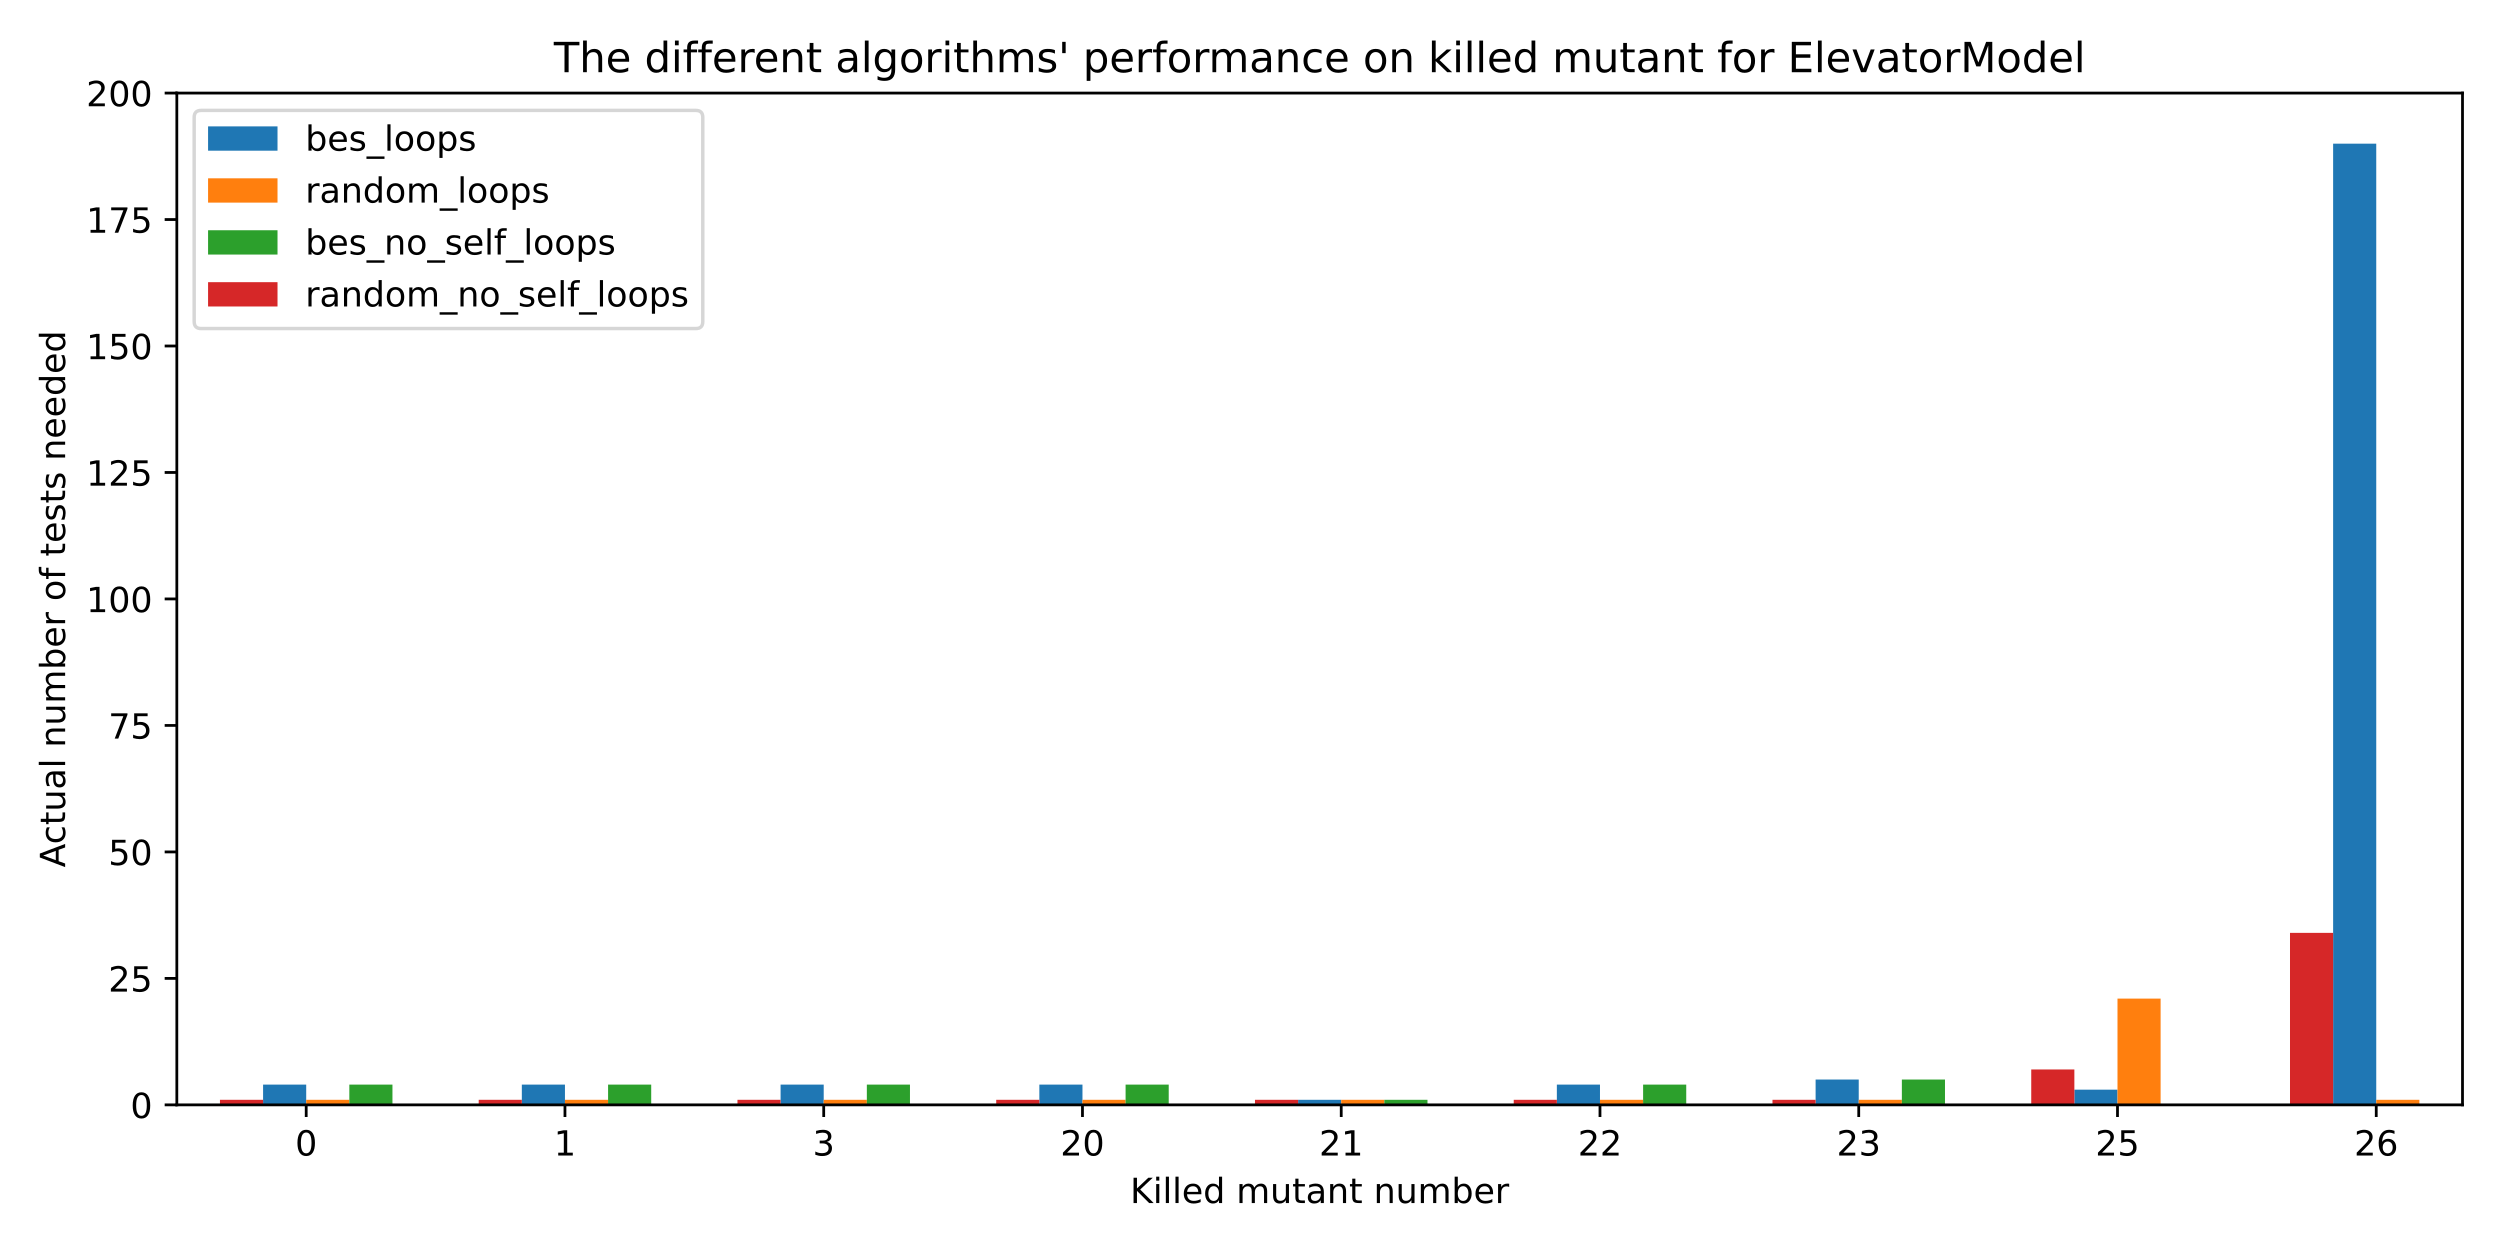 <?xml version="1.0" encoding="utf-8" standalone="no"?>
<!DOCTYPE svg PUBLIC "-//W3C//DTD SVG 1.1//EN"
  "http://www.w3.org/Graphics/SVG/1.1/DTD/svg11.dtd">
<!-- Created with matplotlib (https://matplotlib.org/) -->
<svg height="360pt" version="1.1" viewBox="0 0 720 360" width="720pt" xmlns="http://www.w3.org/2000/svg" xmlns:xlink="http://www.w3.org/1999/xlink">
 <defs>
  <style type="text/css">
*{stroke-linecap:butt;stroke-linejoin:round;}
  </style>
 </defs>
 <g id="figure_1">
  <g id="patch_1">
   <path d="M 0 360 
L 720 360 
L 720 0 
L 0 0 
z
" style="fill:#ffffff;"/>
  </g>
  <g id="axes_1">
   <g id="patch_2">
    <path d="M 50.925 318.2 
L 709.2 318.2 
L 709.2 26.8 
L 50.925 26.8 
z
" style="fill:#ffffff;"/>
   </g>
   <g id="patch_3">
    <path clip-path="url(#p227fdd4846)" d="M 75.766 318.2 
L 88.186 318.2 
L 88.186 312.372 
L 75.766 312.372 
z
" style="fill:#1f77b4;"/>
   </g>
   <g id="patch_4">
    <path clip-path="url(#p227fdd4846)" d="M 150.287 318.2 
L 162.708 318.2 
L 162.708 312.372 
L 150.287 312.372 
z
" style="fill:#1f77b4;"/>
   </g>
   <g id="patch_5">
    <path clip-path="url(#p227fdd4846)" d="M 224.809 318.2 
L 237.229 318.2 
L 237.229 312.372 
L 224.809 312.372 
z
" style="fill:#1f77b4;"/>
   </g>
   <g id="patch_6">
    <path clip-path="url(#p227fdd4846)" d="M 299.331 318.2 
L 311.751 318.2 
L 311.751 312.372 
L 299.331 312.372 
z
" style="fill:#1f77b4;"/>
   </g>
   <g id="patch_7">
    <path clip-path="url(#p227fdd4846)" d="M 373.852 318.2 
L 386.273 318.2 
L 386.273 316.743 
L 373.852 316.743 
z
" style="fill:#1f77b4;"/>
   </g>
   <g id="patch_8">
    <path clip-path="url(#p227fdd4846)" d="M 448.374 318.2 
L 460.794 318.2 
L 460.794 312.372 
L 448.374 312.372 
z
" style="fill:#1f77b4;"/>
   </g>
   <g id="patch_9">
    <path clip-path="url(#p227fdd4846)" d="M 522.896 318.2 
L 535.316 318.2 
L 535.316 310.915 
L 522.896 310.915 
z
" style="fill:#1f77b4;"/>
   </g>
   <g id="patch_10">
    <path clip-path="url(#p227fdd4846)" d="M 597.417 318.2 
L 609.838 318.2 
L 609.838 313.829 
L 597.417 313.829 
z
" style="fill:#1f77b4;"/>
   </g>
   <g id="patch_11">
    <path clip-path="url(#p227fdd4846)" d="M 671.939 318.2 
L 684.359 318.2 
L 684.359 41.37 
L 671.939 41.37 
z
" style="fill:#1f77b4;"/>
   </g>
   <g id="patch_12">
    <path clip-path="url(#p227fdd4846)" d="M 88.186 318.2 
L 100.606 318.2 
L 100.606 316.743 
L 88.186 316.743 
z
" style="fill:#ff7f0e;"/>
   </g>
   <g id="patch_13">
    <path clip-path="url(#p227fdd4846)" d="M 162.708 318.2 
L 175.128 318.2 
L 175.128 316.743 
L 162.708 316.743 
z
" style="fill:#ff7f0e;"/>
   </g>
   <g id="patch_14">
    <path clip-path="url(#p227fdd4846)" d="M 237.229 318.2 
L 249.65 318.2 
L 249.65 316.743 
L 237.229 316.743 
z
" style="fill:#ff7f0e;"/>
   </g>
   <g id="patch_15">
    <path clip-path="url(#p227fdd4846)" d="M 311.751 318.2 
L 324.171 318.2 
L 324.171 316.743 
L 311.751 316.743 
z
" style="fill:#ff7f0e;"/>
   </g>
   <g id="patch_16">
    <path clip-path="url(#p227fdd4846)" d="M 386.273 318.2 
L 398.693 318.2 
L 398.693 316.743 
L 386.273 316.743 
z
" style="fill:#ff7f0e;"/>
   </g>
   <g id="patch_17">
    <path clip-path="url(#p227fdd4846)" d="M 460.794 318.2 
L 473.215 318.2 
L 473.215 316.743 
L 460.794 316.743 
z
" style="fill:#ff7f0e;"/>
   </g>
   <g id="patch_18">
    <path clip-path="url(#p227fdd4846)" d="M 535.316 318.2 
L 547.736 318.2 
L 547.736 316.743 
L 535.316 316.743 
z
" style="fill:#ff7f0e;"/>
   </g>
   <g id="patch_19">
    <path clip-path="url(#p227fdd4846)" d="M 609.838 318.2 
L 622.258 318.2 
L 622.258 287.603 
L 609.838 287.603 
z
" style="fill:#ff7f0e;"/>
   </g>
   <g id="patch_20">
    <path clip-path="url(#p227fdd4846)" d="M 684.359 318.2 
L 696.78 318.2 
L 696.78 316.743 
L 684.359 316.743 
z
" style="fill:#ff7f0e;"/>
   </g>
   <g id="patch_21">
    <path clip-path="url(#p227fdd4846)" d="M 100.606 318.2 
L 113.026 318.2 
L 113.026 312.372 
L 100.606 312.372 
z
" style="fill:#2ca02c;"/>
   </g>
   <g id="patch_22">
    <path clip-path="url(#p227fdd4846)" d="M 175.128 318.2 
L 187.548 318.2 
L 187.548 312.372 
L 175.128 312.372 
z
" style="fill:#2ca02c;"/>
   </g>
   <g id="patch_23">
    <path clip-path="url(#p227fdd4846)" d="M 249.65 318.2 
L 262.07 318.2 
L 262.07 312.372 
L 249.65 312.372 
z
" style="fill:#2ca02c;"/>
   </g>
   <g id="patch_24">
    <path clip-path="url(#p227fdd4846)" d="M 324.171 318.2 
L 336.592 318.2 
L 336.592 312.372 
L 324.171 312.372 
z
" style="fill:#2ca02c;"/>
   </g>
   <g id="patch_25">
    <path clip-path="url(#p227fdd4846)" d="M 398.693 318.2 
L 411.113 318.2 
L 411.113 316.743 
L 398.693 316.743 
z
" style="fill:#2ca02c;"/>
   </g>
   <g id="patch_26">
    <path clip-path="url(#p227fdd4846)" d="M 473.215 318.2 
L 485.635 318.2 
L 485.635 312.372 
L 473.215 312.372 
z
" style="fill:#2ca02c;"/>
   </g>
   <g id="patch_27">
    <path clip-path="url(#p227fdd4846)" d="M 547.736 318.2 
L 560.157 318.2 
L 560.157 310.915 
L 547.736 310.915 
z
" style="fill:#2ca02c;"/>
   </g>
   <g id="patch_28">
    <path clip-path="url(#p227fdd4846)" d="M 622.258 318.2 
L 634.678 318.2 
L 634.678 318.2 
L 622.258 318.2 
z
" style="fill:#2ca02c;"/>
   </g>
   <g id="patch_29">
    <path clip-path="url(#p227fdd4846)" d="M 696.78 318.2 
L 709.2 318.2 
L 709.2 318.2 
L 696.78 318.2 
z
" style="fill:#2ca02c;"/>
   </g>
   <g id="patch_30">
    <path clip-path="url(#p227fdd4846)" d="M 63.345 318.2 
L 75.766 318.2 
L 75.766 316.743 
L 63.345 316.743 
z
" style="fill:#d62728;"/>
   </g>
   <g id="patch_31">
    <path clip-path="url(#p227fdd4846)" d="M 137.867 318.2 
L 150.287 318.2 
L 150.287 316.743 
L 137.867 316.743 
z
" style="fill:#d62728;"/>
   </g>
   <g id="patch_32">
    <path clip-path="url(#p227fdd4846)" d="M 212.389 318.2 
L 224.809 318.2 
L 224.809 316.743 
L 212.389 316.743 
z
" style="fill:#d62728;"/>
   </g>
   <g id="patch_33">
    <path clip-path="url(#p227fdd4846)" d="M 286.91 318.2 
L 299.331 318.2 
L 299.331 316.743 
L 286.91 316.743 
z
" style="fill:#d62728;"/>
   </g>
   <g id="patch_34">
    <path clip-path="url(#p227fdd4846)" d="M 361.432 318.2 
L 373.852 318.2 
L 373.852 316.743 
L 361.432 316.743 
z
" style="fill:#d62728;"/>
   </g>
   <g id="patch_35">
    <path clip-path="url(#p227fdd4846)" d="M 435.954 318.2 
L 448.374 318.2 
L 448.374 316.743 
L 435.954 316.743 
z
" style="fill:#d62728;"/>
   </g>
   <g id="patch_36">
    <path clip-path="url(#p227fdd4846)" d="M 510.475 318.2 
L 522.896 318.2 
L 522.896 316.743 
L 510.475 316.743 
z
" style="fill:#d62728;"/>
   </g>
   <g id="patch_37">
    <path clip-path="url(#p227fdd4846)" d="M 584.997 318.2 
L 597.417 318.2 
L 597.417 308.001 
L 584.997 308.001 
z
" style="fill:#d62728;"/>
   </g>
   <g id="patch_38">
    <path clip-path="url(#p227fdd4846)" d="M 659.519 318.2 
L 671.939 318.2 
L 671.939 268.662 
L 659.519 268.662 
z
" style="fill:#d62728;"/>
   </g>
   <g id="matplotlib.axis_1">
    <g id="xtick_1">
     <g id="line2d_1">
      <defs>
       <path d="M 0 0 
L 0 3.5 
" id="m7548970ded" style="stroke:#000000;stroke-width:0.8;"/>
      </defs>
      <g>
       <use style="stroke:#000000;stroke-width:0.8;" x="88.186" xlink:href="#m7548970ded" y="318.2"/>
      </g>
     </g>
     <g id="text_1">
      <!-- 0 -->
      <defs>
       <path d="M 31.781 66.406 
Q 24.172 66.406 20.328 58.906 
Q 16.5 51.422 16.5 36.375 
Q 16.5 21.391 20.328 13.891 
Q 24.172 6.391 31.781 6.391 
Q 39.453 6.391 43.281 13.891 
Q 47.125 21.391 47.125 36.375 
Q 47.125 51.422 43.281 58.906 
Q 39.453 66.406 31.781 66.406 
z
M 31.781 74.219 
Q 44.047 74.219 50.516 64.516 
Q 56.984 54.828 56.984 36.375 
Q 56.984 17.969 50.516 8.266 
Q 44.047 -1.422 31.781 -1.422 
Q 19.531 -1.422 13.062 8.266 
Q 6.594 17.969 6.594 36.375 
Q 6.594 54.828 13.062 64.516 
Q 19.531 74.219 31.781 74.219 
z
" id="DejaVuSans-48"/>
      </defs>
      <g transform="translate(85.005 332.798)scale(0.1 -0.1)">
       <use xlink:href="#DejaVuSans-48"/>
      </g>
     </g>
    </g>
    <g id="xtick_2">
     <g id="line2d_2">
      <g>
       <use style="stroke:#000000;stroke-width:0.8;" x="162.708" xlink:href="#m7548970ded" y="318.2"/>
      </g>
     </g>
     <g id="text_2">
      <!-- 1 -->
      <defs>
       <path d="M 12.406 8.297 
L 28.516 8.297 
L 28.516 63.922 
L 10.984 60.406 
L 10.984 69.391 
L 28.422 72.906 
L 38.281 72.906 
L 38.281 8.297 
L 54.391 8.297 
L 54.391 0 
L 12.406 0 
z
" id="DejaVuSans-49"/>
      </defs>
      <g transform="translate(159.526 332.798)scale(0.1 -0.1)">
       <use xlink:href="#DejaVuSans-49"/>
      </g>
     </g>
    </g>
    <g id="xtick_3">
     <g id="line2d_3">
      <g>
       <use style="stroke:#000000;stroke-width:0.8;" x="237.229" xlink:href="#m7548970ded" y="318.2"/>
      </g>
     </g>
     <g id="text_3">
      <!-- 3 -->
      <defs>
       <path d="M 40.578 39.312 
Q 47.656 37.797 51.625 33 
Q 55.609 28.219 55.609 21.188 
Q 55.609 10.406 48.188 4.484 
Q 40.766 -1.422 27.094 -1.422 
Q 22.516 -1.422 17.656 -0.516 
Q 12.797 0.391 7.625 2.203 
L 7.625 11.719 
Q 11.719 9.328 16.594 8.109 
Q 21.484 6.891 26.812 6.891 
Q 36.078 6.891 40.938 10.547 
Q 45.797 14.203 45.797 21.188 
Q 45.797 27.641 41.281 31.266 
Q 36.766 34.906 28.719 34.906 
L 20.219 34.906 
L 20.219 43.016 
L 29.109 43.016 
Q 36.375 43.016 40.234 45.922 
Q 44.094 48.828 44.094 54.297 
Q 44.094 59.906 40.109 62.906 
Q 36.141 65.922 28.719 65.922 
Q 24.656 65.922 20.016 65.031 
Q 15.375 64.156 9.812 62.312 
L 9.812 71.094 
Q 15.438 72.656 20.344 73.438 
Q 25.25 74.219 29.594 74.219 
Q 40.828 74.219 47.359 69.109 
Q 53.906 64.016 53.906 55.328 
Q 53.906 49.266 50.438 45.094 
Q 46.969 40.922 40.578 39.312 
z
" id="DejaVuSans-51"/>
      </defs>
      <g transform="translate(234.048 332.798)scale(0.1 -0.1)">
       <use xlink:href="#DejaVuSans-51"/>
      </g>
     </g>
    </g>
    <g id="xtick_4">
     <g id="line2d_4">
      <g>
       <use style="stroke:#000000;stroke-width:0.8;" x="311.751" xlink:href="#m7548970ded" y="318.2"/>
      </g>
     </g>
     <g id="text_4">
      <!-- 20 -->
      <defs>
       <path d="M 19.188 8.297 
L 53.609 8.297 
L 53.609 0 
L 7.328 0 
L 7.328 8.297 
Q 12.938 14.109 22.625 23.891 
Q 32.328 33.688 34.812 36.531 
Q 39.547 41.844 41.422 45.531 
Q 43.312 49.219 43.312 52.781 
Q 43.312 58.594 39.234 62.25 
Q 35.156 65.922 28.609 65.922 
Q 23.969 65.922 18.812 64.312 
Q 13.672 62.703 7.812 59.422 
L 7.812 69.391 
Q 13.766 71.781 18.938 73 
Q 24.125 74.219 28.422 74.219 
Q 39.75 74.219 46.484 68.547 
Q 53.219 62.891 53.219 53.422 
Q 53.219 48.922 51.531 44.891 
Q 49.859 40.875 45.406 35.406 
Q 44.188 33.984 37.641 27.219 
Q 31.109 20.453 19.188 8.297 
z
" id="DejaVuSans-50"/>
      </defs>
      <g transform="translate(305.388 332.798)scale(0.1 -0.1)">
       <use xlink:href="#DejaVuSans-50"/>
       <use x="63.623" xlink:href="#DejaVuSans-48"/>
      </g>
     </g>
    </g>
    <g id="xtick_5">
     <g id="line2d_5">
      <g>
       <use style="stroke:#000000;stroke-width:0.8;" x="386.273" xlink:href="#m7548970ded" y="318.2"/>
      </g>
     </g>
     <g id="text_5">
      <!-- 21 -->
      <g transform="translate(379.91 332.798)scale(0.1 -0.1)">
       <use xlink:href="#DejaVuSans-50"/>
       <use x="63.623" xlink:href="#DejaVuSans-49"/>
      </g>
     </g>
    </g>
    <g id="xtick_6">
     <g id="line2d_6">
      <g>
       <use style="stroke:#000000;stroke-width:0.8;" x="460.794" xlink:href="#m7548970ded" y="318.2"/>
      </g>
     </g>
     <g id="text_6">
      <!-- 22 -->
      <g transform="translate(454.432 332.798)scale(0.1 -0.1)">
       <use xlink:href="#DejaVuSans-50"/>
       <use x="63.623" xlink:href="#DejaVuSans-50"/>
      </g>
     </g>
    </g>
    <g id="xtick_7">
     <g id="line2d_7">
      <g>
       <use style="stroke:#000000;stroke-width:0.8;" x="535.316" xlink:href="#m7548970ded" y="318.2"/>
      </g>
     </g>
     <g id="text_7">
      <!-- 23 -->
      <g transform="translate(528.954 332.798)scale(0.1 -0.1)">
       <use xlink:href="#DejaVuSans-50"/>
       <use x="63.623" xlink:href="#DejaVuSans-51"/>
      </g>
     </g>
    </g>
    <g id="xtick_8">
     <g id="line2d_8">
      <g>
       <use style="stroke:#000000;stroke-width:0.8;" x="609.838" xlink:href="#m7548970ded" y="318.2"/>
      </g>
     </g>
     <g id="text_8">
      <!-- 25 -->
      <defs>
       <path d="M 10.797 72.906 
L 49.516 72.906 
L 49.516 64.594 
L 19.828 64.594 
L 19.828 46.734 
Q 21.969 47.469 24.109 47.828 
Q 26.266 48.188 28.422 48.188 
Q 40.625 48.188 47.75 41.5 
Q 54.891 34.812 54.891 23.391 
Q 54.891 11.625 47.562 5.094 
Q 40.234 -1.422 26.906 -1.422 
Q 22.312 -1.422 17.547 -0.641 
Q 12.797 0.141 7.719 1.703 
L 7.719 11.625 
Q 12.109 9.234 16.797 8.062 
Q 21.484 6.891 26.703 6.891 
Q 35.156 6.891 40.078 11.328 
Q 45.016 15.766 45.016 23.391 
Q 45.016 31 40.078 35.438 
Q 35.156 39.891 26.703 39.891 
Q 22.75 39.891 18.812 39.016 
Q 14.891 38.141 10.797 36.281 
z
" id="DejaVuSans-53"/>
      </defs>
      <g transform="translate(603.475 332.798)scale(0.1 -0.1)">
       <use xlink:href="#DejaVuSans-50"/>
       <use x="63.623" xlink:href="#DejaVuSans-53"/>
      </g>
     </g>
    </g>
    <g id="xtick_9">
     <g id="line2d_9">
      <g>
       <use style="stroke:#000000;stroke-width:0.8;" x="684.359" xlink:href="#m7548970ded" y="318.2"/>
      </g>
     </g>
     <g id="text_9">
      <!-- 26 -->
      <defs>
       <path d="M 33.016 40.375 
Q 26.375 40.375 22.484 35.828 
Q 18.609 31.297 18.609 23.391 
Q 18.609 15.531 22.484 10.953 
Q 26.375 6.391 33.016 6.391 
Q 39.656 6.391 43.531 10.953 
Q 47.406 15.531 47.406 23.391 
Q 47.406 31.297 43.531 35.828 
Q 39.656 40.375 33.016 40.375 
z
M 52.594 71.297 
L 52.594 62.312 
Q 48.875 64.062 45.094 64.984 
Q 41.312 65.922 37.594 65.922 
Q 27.828 65.922 22.672 59.328 
Q 17.531 52.734 16.797 39.406 
Q 19.672 43.656 24.016 45.922 
Q 28.375 48.188 33.594 48.188 
Q 44.578 48.188 50.953 41.516 
Q 57.328 34.859 57.328 23.391 
Q 57.328 12.156 50.688 5.359 
Q 44.047 -1.422 33.016 -1.422 
Q 20.359 -1.422 13.672 8.266 
Q 6.984 17.969 6.984 36.375 
Q 6.984 53.656 15.188 63.938 
Q 23.391 74.219 37.203 74.219 
Q 40.922 74.219 44.703 73.484 
Q 48.484 72.75 52.594 71.297 
z
" id="DejaVuSans-54"/>
      </defs>
      <g transform="translate(677.997 332.798)scale(0.1 -0.1)">
       <use xlink:href="#DejaVuSans-50"/>
       <use x="63.623" xlink:href="#DejaVuSans-54"/>
      </g>
     </g>
    </g>
    <g id="text_10">
     <!-- Killed mutant number -->
     <defs>
      <path d="M 9.812 72.906 
L 19.672 72.906 
L 19.672 42.094 
L 52.391 72.906 
L 65.094 72.906 
L 28.906 38.922 
L 67.672 0 
L 54.688 0 
L 19.672 35.109 
L 19.672 0 
L 9.812 0 
z
" id="DejaVuSans-75"/>
      <path d="M 9.422 54.688 
L 18.406 54.688 
L 18.406 0 
L 9.422 0 
z
M 9.422 75.984 
L 18.406 75.984 
L 18.406 64.594 
L 9.422 64.594 
z
" id="DejaVuSans-105"/>
      <path d="M 9.422 75.984 
L 18.406 75.984 
L 18.406 0 
L 9.422 0 
z
" id="DejaVuSans-108"/>
      <path d="M 56.203 29.594 
L 56.203 25.203 
L 14.891 25.203 
Q 15.484 15.922 20.484 11.062 
Q 25.484 6.203 34.422 6.203 
Q 39.594 6.203 44.453 7.469 
Q 49.312 8.734 54.109 11.281 
L 54.109 2.781 
Q 49.266 0.734 44.188 -0.344 
Q 39.109 -1.422 33.891 -1.422 
Q 20.797 -1.422 13.156 6.188 
Q 5.516 13.812 5.516 26.812 
Q 5.516 40.234 12.766 48.109 
Q 20.016 56 32.328 56 
Q 43.359 56 49.781 48.891 
Q 56.203 41.797 56.203 29.594 
z
M 47.219 32.234 
Q 47.125 39.594 43.094 43.984 
Q 39.062 48.391 32.422 48.391 
Q 24.906 48.391 20.391 44.141 
Q 15.875 39.891 15.188 32.172 
z
" id="DejaVuSans-101"/>
      <path d="M 45.406 46.391 
L 45.406 75.984 
L 54.391 75.984 
L 54.391 0 
L 45.406 0 
L 45.406 8.203 
Q 42.578 3.328 38.25 0.953 
Q 33.938 -1.422 27.875 -1.422 
Q 17.969 -1.422 11.734 6.484 
Q 5.516 14.406 5.516 27.297 
Q 5.516 40.188 11.734 48.094 
Q 17.969 56 27.875 56 
Q 33.938 56 38.25 53.625 
Q 42.578 51.266 45.406 46.391 
z
M 14.797 27.297 
Q 14.797 17.391 18.875 11.75 
Q 22.953 6.109 30.078 6.109 
Q 37.203 6.109 41.297 11.75 
Q 45.406 17.391 45.406 27.297 
Q 45.406 37.203 41.297 42.844 
Q 37.203 48.484 30.078 48.484 
Q 22.953 48.484 18.875 42.844 
Q 14.797 37.203 14.797 27.297 
z
" id="DejaVuSans-100"/>
      <path id="DejaVuSans-32"/>
      <path d="M 52 44.188 
Q 55.375 50.25 60.062 53.125 
Q 64.75 56 71.094 56 
Q 79.641 56 84.281 50.016 
Q 88.922 44.047 88.922 33.016 
L 88.922 0 
L 79.891 0 
L 79.891 32.719 
Q 79.891 40.578 77.094 44.375 
Q 74.312 48.188 68.609 48.188 
Q 61.625 48.188 57.562 43.547 
Q 53.516 38.922 53.516 30.906 
L 53.516 0 
L 44.484 0 
L 44.484 32.719 
Q 44.484 40.625 41.703 44.406 
Q 38.922 48.188 33.109 48.188 
Q 26.219 48.188 22.156 43.531 
Q 18.109 38.875 18.109 30.906 
L 18.109 0 
L 9.078 0 
L 9.078 54.688 
L 18.109 54.688 
L 18.109 46.188 
Q 21.188 51.219 25.484 53.609 
Q 29.781 56 35.688 56 
Q 41.656 56 45.828 52.969 
Q 50 49.953 52 44.188 
z
" id="DejaVuSans-109"/>
      <path d="M 8.5 21.578 
L 8.5 54.688 
L 17.484 54.688 
L 17.484 21.922 
Q 17.484 14.156 20.5 10.266 
Q 23.531 6.391 29.594 6.391 
Q 36.859 6.391 41.078 11.031 
Q 45.312 15.672 45.312 23.688 
L 45.312 54.688 
L 54.297 54.688 
L 54.297 0 
L 45.312 0 
L 45.312 8.406 
Q 42.047 3.422 37.719 1 
Q 33.406 -1.422 27.688 -1.422 
Q 18.266 -1.422 13.375 4.438 
Q 8.5 10.297 8.5 21.578 
z
M 31.109 56 
z
" id="DejaVuSans-117"/>
      <path d="M 18.312 70.219 
L 18.312 54.688 
L 36.812 54.688 
L 36.812 47.703 
L 18.312 47.703 
L 18.312 18.016 
Q 18.312 11.328 20.141 9.422 
Q 21.969 7.516 27.594 7.516 
L 36.812 7.516 
L 36.812 0 
L 27.594 0 
Q 17.188 0 13.234 3.875 
Q 9.281 7.766 9.281 18.016 
L 9.281 47.703 
L 2.688 47.703 
L 2.688 54.688 
L 9.281 54.688 
L 9.281 70.219 
z
" id="DejaVuSans-116"/>
      <path d="M 34.281 27.484 
Q 23.391 27.484 19.188 25 
Q 14.984 22.516 14.984 16.5 
Q 14.984 11.719 18.141 8.906 
Q 21.297 6.109 26.703 6.109 
Q 34.188 6.109 38.703 11.406 
Q 43.219 16.703 43.219 25.484 
L 43.219 27.484 
z
M 52.203 31.203 
L 52.203 0 
L 43.219 0 
L 43.219 8.297 
Q 40.141 3.328 35.547 0.953 
Q 30.953 -1.422 24.312 -1.422 
Q 15.922 -1.422 10.953 3.297 
Q 6 8.016 6 15.922 
Q 6 25.141 12.172 29.828 
Q 18.359 34.516 30.609 34.516 
L 43.219 34.516 
L 43.219 35.406 
Q 43.219 41.609 39.141 45 
Q 35.062 48.391 27.688 48.391 
Q 23 48.391 18.547 47.266 
Q 14.109 46.141 10.016 43.891 
L 10.016 52.203 
Q 14.938 54.109 19.578 55.047 
Q 24.219 56 28.609 56 
Q 40.484 56 46.344 49.844 
Q 52.203 43.703 52.203 31.203 
z
" id="DejaVuSans-97"/>
      <path d="M 54.891 33.016 
L 54.891 0 
L 45.906 0 
L 45.906 32.719 
Q 45.906 40.484 42.875 44.328 
Q 39.844 48.188 33.797 48.188 
Q 26.516 48.188 22.312 43.547 
Q 18.109 38.922 18.109 30.906 
L 18.109 0 
L 9.078 0 
L 9.078 54.688 
L 18.109 54.688 
L 18.109 46.188 
Q 21.344 51.125 25.703 53.562 
Q 30.078 56 35.797 56 
Q 45.219 56 50.047 50.172 
Q 54.891 44.344 54.891 33.016 
z
" id="DejaVuSans-110"/>
      <path d="M 48.688 27.297 
Q 48.688 37.203 44.609 42.844 
Q 40.531 48.484 33.406 48.484 
Q 26.266 48.484 22.188 42.844 
Q 18.109 37.203 18.109 27.297 
Q 18.109 17.391 22.188 11.75 
Q 26.266 6.109 33.406 6.109 
Q 40.531 6.109 44.609 11.75 
Q 48.688 17.391 48.688 27.297 
z
M 18.109 46.391 
Q 20.953 51.266 25.266 53.625 
Q 29.594 56 35.594 56 
Q 45.562 56 51.781 48.094 
Q 58.016 40.188 58.016 27.297 
Q 58.016 14.406 51.781 6.484 
Q 45.562 -1.422 35.594 -1.422 
Q 29.594 -1.422 25.266 0.953 
Q 20.953 3.328 18.109 8.203 
L 18.109 0 
L 9.078 0 
L 9.078 75.984 
L 18.109 75.984 
z
" id="DejaVuSans-98"/>
      <path d="M 41.109 46.297 
Q 39.594 47.172 37.812 47.578 
Q 36.031 48 33.891 48 
Q 26.266 48 22.188 43.047 
Q 18.109 38.094 18.109 28.812 
L 18.109 0 
L 9.078 0 
L 9.078 54.688 
L 18.109 54.688 
L 18.109 46.188 
Q 20.953 51.172 25.484 53.578 
Q 30.031 56 36.531 56 
Q 37.453 56 38.578 55.875 
Q 39.703 55.766 41.062 55.516 
z
" id="DejaVuSans-114"/>
     </defs>
     <g transform="translate(325.481 346.477)scale(0.1 -0.1)">
      <use xlink:href="#DejaVuSans-75"/>
      <use x="65.576" xlink:href="#DejaVuSans-105"/>
      <use x="93.359" xlink:href="#DejaVuSans-108"/>
      <use x="121.143" xlink:href="#DejaVuSans-108"/>
      <use x="148.926" xlink:href="#DejaVuSans-101"/>
      <use x="210.449" xlink:href="#DejaVuSans-100"/>
      <use x="273.926" xlink:href="#DejaVuSans-32"/>
      <use x="305.713" xlink:href="#DejaVuSans-109"/>
      <use x="403.125" xlink:href="#DejaVuSans-117"/>
      <use x="466.504" xlink:href="#DejaVuSans-116"/>
      <use x="505.713" xlink:href="#DejaVuSans-97"/>
      <use x="566.992" xlink:href="#DejaVuSans-110"/>
      <use x="630.371" xlink:href="#DejaVuSans-116"/>
      <use x="669.58" xlink:href="#DejaVuSans-32"/>
      <use x="701.367" xlink:href="#DejaVuSans-110"/>
      <use x="764.746" xlink:href="#DejaVuSans-117"/>
      <use x="828.125" xlink:href="#DejaVuSans-109"/>
      <use x="925.537" xlink:href="#DejaVuSans-98"/>
      <use x="989.014" xlink:href="#DejaVuSans-101"/>
      <use x="1050.537" xlink:href="#DejaVuSans-114"/>
     </g>
    </g>
   </g>
   <g id="matplotlib.axis_2">
    <g id="ytick_1">
     <g id="line2d_10">
      <defs>
       <path d="M 0 0 
L -3.5 0 
" id="mbb721890c7" style="stroke:#000000;stroke-width:0.8;"/>
      </defs>
      <g>
       <use style="stroke:#000000;stroke-width:0.8;" x="50.925" xlink:href="#mbb721890c7" y="318.2"/>
      </g>
     </g>
     <g id="text_11">
      <!-- 0 -->
      <g transform="translate(37.562 321.999)scale(0.1 -0.1)">
       <use xlink:href="#DejaVuSans-48"/>
      </g>
     </g>
    </g>
    <g id="ytick_2">
     <g id="line2d_11">
      <g>
       <use style="stroke:#000000;stroke-width:0.8;" x="50.925" xlink:href="#mbb721890c7" y="281.775"/>
      </g>
     </g>
     <g id="text_12">
      <!-- 25 -->
      <g transform="translate(31.2 285.574)scale(0.1 -0.1)">
       <use xlink:href="#DejaVuSans-50"/>
       <use x="63.623" xlink:href="#DejaVuSans-53"/>
      </g>
     </g>
    </g>
    <g id="ytick_3">
     <g id="line2d_12">
      <g>
       <use style="stroke:#000000;stroke-width:0.8;" x="50.925" xlink:href="#mbb721890c7" y="245.35"/>
      </g>
     </g>
     <g id="text_13">
      <!-- 50 -->
      <g transform="translate(31.2 249.149)scale(0.1 -0.1)">
       <use xlink:href="#DejaVuSans-53"/>
       <use x="63.623" xlink:href="#DejaVuSans-48"/>
      </g>
     </g>
    </g>
    <g id="ytick_4">
     <g id="line2d_13">
      <g>
       <use style="stroke:#000000;stroke-width:0.8;" x="50.925" xlink:href="#mbb721890c7" y="208.925"/>
      </g>
     </g>
     <g id="text_14">
      <!-- 75 -->
      <defs>
       <path d="M 8.203 72.906 
L 55.078 72.906 
L 55.078 68.703 
L 28.609 0 
L 18.312 0 
L 43.219 64.594 
L 8.203 64.594 
z
" id="DejaVuSans-55"/>
      </defs>
      <g transform="translate(31.2 212.724)scale(0.1 -0.1)">
       <use xlink:href="#DejaVuSans-55"/>
       <use x="63.623" xlink:href="#DejaVuSans-53"/>
      </g>
     </g>
    </g>
    <g id="ytick_5">
     <g id="line2d_14">
      <g>
       <use style="stroke:#000000;stroke-width:0.8;" x="50.925" xlink:href="#mbb721890c7" y="172.5"/>
      </g>
     </g>
     <g id="text_15">
      <!-- 100 -->
      <g transform="translate(24.837 176.299)scale(0.1 -0.1)">
       <use xlink:href="#DejaVuSans-49"/>
       <use x="63.623" xlink:href="#DejaVuSans-48"/>
       <use x="127.246" xlink:href="#DejaVuSans-48"/>
      </g>
     </g>
    </g>
    <g id="ytick_6">
     <g id="line2d_15">
      <g>
       <use style="stroke:#000000;stroke-width:0.8;" x="50.925" xlink:href="#mbb721890c7" y="136.075"/>
      </g>
     </g>
     <g id="text_16">
      <!-- 125 -->
      <g transform="translate(24.837 139.874)scale(0.1 -0.1)">
       <use xlink:href="#DejaVuSans-49"/>
       <use x="63.623" xlink:href="#DejaVuSans-50"/>
       <use x="127.246" xlink:href="#DejaVuSans-53"/>
      </g>
     </g>
    </g>
    <g id="ytick_7">
     <g id="line2d_16">
      <g>
       <use style="stroke:#000000;stroke-width:0.8;" x="50.925" xlink:href="#mbb721890c7" y="99.65"/>
      </g>
     </g>
     <g id="text_17">
      <!-- 150 -->
      <g transform="translate(24.837 103.449)scale(0.1 -0.1)">
       <use xlink:href="#DejaVuSans-49"/>
       <use x="63.623" xlink:href="#DejaVuSans-53"/>
       <use x="127.246" xlink:href="#DejaVuSans-48"/>
      </g>
     </g>
    </g>
    <g id="ytick_8">
     <g id="line2d_17">
      <g>
       <use style="stroke:#000000;stroke-width:0.8;" x="50.925" xlink:href="#mbb721890c7" y="63.225"/>
      </g>
     </g>
     <g id="text_18">
      <!-- 175 -->
      <g transform="translate(24.837 67.024)scale(0.1 -0.1)">
       <use xlink:href="#DejaVuSans-49"/>
       <use x="63.623" xlink:href="#DejaVuSans-55"/>
       <use x="127.246" xlink:href="#DejaVuSans-53"/>
      </g>
     </g>
    </g>
    <g id="ytick_9">
     <g id="line2d_18">
      <g>
       <use style="stroke:#000000;stroke-width:0.8;" x="50.925" xlink:href="#mbb721890c7" y="26.8"/>
      </g>
     </g>
     <g id="text_19">
      <!-- 200 -->
      <g transform="translate(24.837 30.599)scale(0.1 -0.1)">
       <use xlink:href="#DejaVuSans-50"/>
       <use x="63.623" xlink:href="#DejaVuSans-48"/>
       <use x="127.246" xlink:href="#DejaVuSans-48"/>
      </g>
     </g>
    </g>
    <g id="text_20">
     <!-- Actual number of tests needed -->
     <defs>
      <path d="M 34.188 63.188 
L 20.797 26.906 
L 47.609 26.906 
z
M 28.609 72.906 
L 39.797 72.906 
L 67.578 0 
L 57.328 0 
L 50.688 18.703 
L 17.828 18.703 
L 11.188 0 
L 0.781 0 
z
" id="DejaVuSans-65"/>
      <path d="M 48.781 52.594 
L 48.781 44.188 
Q 44.969 46.297 41.141 47.344 
Q 37.312 48.391 33.406 48.391 
Q 24.656 48.391 19.812 42.844 
Q 14.984 37.312 14.984 27.297 
Q 14.984 17.281 19.812 11.734 
Q 24.656 6.203 33.406 6.203 
Q 37.312 6.203 41.141 7.25 
Q 44.969 8.297 48.781 10.406 
L 48.781 2.094 
Q 45.016 0.344 40.984 -0.531 
Q 36.969 -1.422 32.422 -1.422 
Q 20.062 -1.422 12.781 6.344 
Q 5.516 14.109 5.516 27.297 
Q 5.516 40.672 12.859 48.328 
Q 20.219 56 33.016 56 
Q 37.156 56 41.109 55.141 
Q 45.062 54.297 48.781 52.594 
z
" id="DejaVuSans-99"/>
      <path d="M 30.609 48.391 
Q 23.391 48.391 19.188 42.75 
Q 14.984 37.109 14.984 27.297 
Q 14.984 17.484 19.156 11.844 
Q 23.344 6.203 30.609 6.203 
Q 37.797 6.203 41.984 11.859 
Q 46.188 17.531 46.188 27.297 
Q 46.188 37.016 41.984 42.703 
Q 37.797 48.391 30.609 48.391 
z
M 30.609 56 
Q 42.328 56 49.016 48.375 
Q 55.719 40.766 55.719 27.297 
Q 55.719 13.875 49.016 6.219 
Q 42.328 -1.422 30.609 -1.422 
Q 18.844 -1.422 12.172 6.219 
Q 5.516 13.875 5.516 27.297 
Q 5.516 40.766 12.172 48.375 
Q 18.844 56 30.609 56 
z
" id="DejaVuSans-111"/>
      <path d="M 37.109 75.984 
L 37.109 68.5 
L 28.516 68.5 
Q 23.688 68.5 21.797 66.547 
Q 19.922 64.594 19.922 59.516 
L 19.922 54.688 
L 34.719 54.688 
L 34.719 47.703 
L 19.922 47.703 
L 19.922 0 
L 10.891 0 
L 10.891 47.703 
L 2.297 47.703 
L 2.297 54.688 
L 10.891 54.688 
L 10.891 58.5 
Q 10.891 67.625 15.141 71.797 
Q 19.391 75.984 28.609 75.984 
z
" id="DejaVuSans-102"/>
      <path d="M 44.281 53.078 
L 44.281 44.578 
Q 40.484 46.531 36.375 47.5 
Q 32.281 48.484 27.875 48.484 
Q 21.188 48.484 17.844 46.438 
Q 14.5 44.391 14.5 40.281 
Q 14.5 37.156 16.891 35.375 
Q 19.281 33.594 26.516 31.984 
L 29.594 31.297 
Q 39.156 29.25 43.188 25.516 
Q 47.219 21.781 47.219 15.094 
Q 47.219 7.469 41.188 3.016 
Q 35.156 -1.422 24.609 -1.422 
Q 20.219 -1.422 15.453 -0.562 
Q 10.688 0.297 5.422 2 
L 5.422 11.281 
Q 10.406 8.688 15.234 7.391 
Q 20.062 6.109 24.812 6.109 
Q 31.156 6.109 34.562 8.281 
Q 37.984 10.453 37.984 14.406 
Q 37.984 18.062 35.516 20.016 
Q 33.062 21.969 24.703 23.781 
L 21.578 24.516 
Q 13.234 26.266 9.516 29.906 
Q 5.812 33.547 5.812 39.891 
Q 5.812 47.609 11.281 51.797 
Q 16.75 56 26.812 56 
Q 31.781 56 36.172 55.266 
Q 40.578 54.547 44.281 53.078 
z
" id="DejaVuSans-115"/>
     </defs>
     <g transform="translate(18.758 249.807)rotate(-90)scale(0.1 -0.1)">
      <use xlink:href="#DejaVuSans-65"/>
      <use x="66.658" xlink:href="#DejaVuSans-99"/>
      <use x="121.639" xlink:href="#DejaVuSans-116"/>
      <use x="160.848" xlink:href="#DejaVuSans-117"/>
      <use x="224.227" xlink:href="#DejaVuSans-97"/>
      <use x="285.506" xlink:href="#DejaVuSans-108"/>
      <use x="313.289" xlink:href="#DejaVuSans-32"/>
      <use x="345.076" xlink:href="#DejaVuSans-110"/>
      <use x="408.455" xlink:href="#DejaVuSans-117"/>
      <use x="471.834" xlink:href="#DejaVuSans-109"/>
      <use x="569.246" xlink:href="#DejaVuSans-98"/>
      <use x="632.723" xlink:href="#DejaVuSans-101"/>
      <use x="694.246" xlink:href="#DejaVuSans-114"/>
      <use x="735.359" xlink:href="#DejaVuSans-32"/>
      <use x="767.146" xlink:href="#DejaVuSans-111"/>
      <use x="828.328" xlink:href="#DejaVuSans-102"/>
      <use x="863.533" xlink:href="#DejaVuSans-32"/>
      <use x="895.32" xlink:href="#DejaVuSans-116"/>
      <use x="934.529" xlink:href="#DejaVuSans-101"/>
      <use x="996.053" xlink:href="#DejaVuSans-115"/>
      <use x="1048.152" xlink:href="#DejaVuSans-116"/>
      <use x="1087.361" xlink:href="#DejaVuSans-115"/>
      <use x="1139.461" xlink:href="#DejaVuSans-32"/>
      <use x="1171.248" xlink:href="#DejaVuSans-110"/>
      <use x="1234.627" xlink:href="#DejaVuSans-101"/>
      <use x="1296.15" xlink:href="#DejaVuSans-101"/>
      <use x="1357.674" xlink:href="#DejaVuSans-100"/>
      <use x="1421.15" xlink:href="#DejaVuSans-101"/>
      <use x="1482.674" xlink:href="#DejaVuSans-100"/>
     </g>
    </g>
   </g>
   <g id="patch_39">
    <path d="M 50.925 318.2 
L 50.925 26.8 
" style="fill:none;stroke:#000000;stroke-linecap:square;stroke-linejoin:miter;stroke-width:0.8;"/>
   </g>
   <g id="patch_40">
    <path d="M 709.2 318.2 
L 709.2 26.8 
" style="fill:none;stroke:#000000;stroke-linecap:square;stroke-linejoin:miter;stroke-width:0.8;"/>
   </g>
   <g id="patch_41">
    <path d="M 50.925 318.2 
L 709.2 318.2 
" style="fill:none;stroke:#000000;stroke-linecap:square;stroke-linejoin:miter;stroke-width:0.8;"/>
   </g>
   <g id="patch_42">
    <path d="M 50.925 26.8 
L 709.2 26.8 
" style="fill:none;stroke:#000000;stroke-linecap:square;stroke-linejoin:miter;stroke-width:0.8;"/>
   </g>
   <g id="text_21">
    <!-- The different algorithms' performance on killed mutant for ElevatorModel -->
    <defs>
     <path d="M -0.297 72.906 
L 61.375 72.906 
L 61.375 64.594 
L 35.5 64.594 
L 35.5 0 
L 25.594 0 
L 25.594 64.594 
L -0.297 64.594 
z
" id="DejaVuSans-84"/>
     <path d="M 54.891 33.016 
L 54.891 0 
L 45.906 0 
L 45.906 32.719 
Q 45.906 40.484 42.875 44.328 
Q 39.844 48.188 33.797 48.188 
Q 26.516 48.188 22.312 43.547 
Q 18.109 38.922 18.109 30.906 
L 18.109 0 
L 9.078 0 
L 9.078 75.984 
L 18.109 75.984 
L 18.109 46.188 
Q 21.344 51.125 25.703 53.562 
Q 30.078 56 35.797 56 
Q 45.219 56 50.047 50.172 
Q 54.891 44.344 54.891 33.016 
z
" id="DejaVuSans-104"/>
     <path d="M 45.406 27.984 
Q 45.406 37.75 41.375 43.109 
Q 37.359 48.484 30.078 48.484 
Q 22.859 48.484 18.828 43.109 
Q 14.797 37.75 14.797 27.984 
Q 14.797 18.266 18.828 12.891 
Q 22.859 7.516 30.078 7.516 
Q 37.359 7.516 41.375 12.891 
Q 45.406 18.266 45.406 27.984 
z
M 54.391 6.781 
Q 54.391 -7.172 48.188 -13.984 
Q 42 -20.797 29.203 -20.797 
Q 24.469 -20.797 20.266 -20.094 
Q 16.062 -19.391 12.109 -17.922 
L 12.109 -9.188 
Q 16.062 -11.328 19.922 -12.344 
Q 23.781 -13.375 27.781 -13.375 
Q 36.625 -13.375 41.016 -8.766 
Q 45.406 -4.156 45.406 5.172 
L 45.406 9.625 
Q 42.625 4.781 38.281 2.391 
Q 33.938 0 27.875 0 
Q 17.828 0 11.672 7.656 
Q 5.516 15.328 5.516 27.984 
Q 5.516 40.672 11.672 48.328 
Q 17.828 56 27.875 56 
Q 33.938 56 38.281 53.609 
Q 42.625 51.219 45.406 46.391 
L 45.406 54.688 
L 54.391 54.688 
z
" id="DejaVuSans-103"/>
     <path d="M 17.922 72.906 
L 17.922 45.797 
L 9.625 45.797 
L 9.625 72.906 
z
" id="DejaVuSans-39"/>
     <path d="M 18.109 8.203 
L 18.109 -20.797 
L 9.078 -20.797 
L 9.078 54.688 
L 18.109 54.688 
L 18.109 46.391 
Q 20.953 51.266 25.266 53.625 
Q 29.594 56 35.594 56 
Q 45.562 56 51.781 48.094 
Q 58.016 40.188 58.016 27.297 
Q 58.016 14.406 51.781 6.484 
Q 45.562 -1.422 35.594 -1.422 
Q 29.594 -1.422 25.266 0.953 
Q 20.953 3.328 18.109 8.203 
z
M 48.688 27.297 
Q 48.688 37.203 44.609 42.844 
Q 40.531 48.484 33.406 48.484 
Q 26.266 48.484 22.188 42.844 
Q 18.109 37.203 18.109 27.297 
Q 18.109 17.391 22.188 11.75 
Q 26.266 6.109 33.406 6.109 
Q 40.531 6.109 44.609 11.75 
Q 48.688 17.391 48.688 27.297 
z
" id="DejaVuSans-112"/>
     <path d="M 9.078 75.984 
L 18.109 75.984 
L 18.109 31.109 
L 44.922 54.688 
L 56.391 54.688 
L 27.391 29.109 
L 57.625 0 
L 45.906 0 
L 18.109 26.703 
L 18.109 0 
L 9.078 0 
z
" id="DejaVuSans-107"/>
     <path d="M 9.812 72.906 
L 55.906 72.906 
L 55.906 64.594 
L 19.672 64.594 
L 19.672 43.016 
L 54.391 43.016 
L 54.391 34.719 
L 19.672 34.719 
L 19.672 8.297 
L 56.781 8.297 
L 56.781 0 
L 9.812 0 
z
" id="DejaVuSans-69"/>
     <path d="M 2.984 54.688 
L 12.5 54.688 
L 29.594 8.797 
L 46.688 54.688 
L 56.203 54.688 
L 35.688 0 
L 23.484 0 
z
" id="DejaVuSans-118"/>
     <path d="M 9.812 72.906 
L 24.516 72.906 
L 43.109 23.297 
L 61.812 72.906 
L 76.516 72.906 
L 76.516 0 
L 66.891 0 
L 66.891 64.016 
L 48.094 14.016 
L 38.188 14.016 
L 19.391 64.016 
L 19.391 0 
L 9.812 0 
z
" id="DejaVuSans-77"/>
    </defs>
    <g transform="translate(159.505 20.8)scale(0.12 -0.12)">
     <use xlink:href="#DejaVuSans-84"/>
     <use x="61.084" xlink:href="#DejaVuSans-104"/>
     <use x="124.463" xlink:href="#DejaVuSans-101"/>
     <use x="185.986" xlink:href="#DejaVuSans-32"/>
     <use x="217.773" xlink:href="#DejaVuSans-100"/>
     <use x="281.25" xlink:href="#DejaVuSans-105"/>
     <use x="309.033" xlink:href="#DejaVuSans-102"/>
     <use x="344.238" xlink:href="#DejaVuSans-102"/>
     <use x="379.443" xlink:href="#DejaVuSans-101"/>
     <use x="440.967" xlink:href="#DejaVuSans-114"/>
     <use x="479.83" xlink:href="#DejaVuSans-101"/>
     <use x="541.354" xlink:href="#DejaVuSans-110"/>
     <use x="604.732" xlink:href="#DejaVuSans-116"/>
     <use x="643.941" xlink:href="#DejaVuSans-32"/>
     <use x="675.729" xlink:href="#DejaVuSans-97"/>
     <use x="737.008" xlink:href="#DejaVuSans-108"/>
     <use x="764.791" xlink:href="#DejaVuSans-103"/>
     <use x="828.268" xlink:href="#DejaVuSans-111"/>
     <use x="889.449" xlink:href="#DejaVuSans-114"/>
     <use x="930.562" xlink:href="#DejaVuSans-105"/>
     <use x="958.346" xlink:href="#DejaVuSans-116"/>
     <use x="997.555" xlink:href="#DejaVuSans-104"/>
     <use x="1060.934" xlink:href="#DejaVuSans-109"/>
     <use x="1158.346" xlink:href="#DejaVuSans-115"/>
     <use x="1210.445" xlink:href="#DejaVuSans-39"/>
     <use x="1237.936" xlink:href="#DejaVuSans-32"/>
     <use x="1269.723" xlink:href="#DejaVuSans-112"/>
     <use x="1333.199" xlink:href="#DejaVuSans-101"/>
     <use x="1394.723" xlink:href="#DejaVuSans-114"/>
     <use x="1435.836" xlink:href="#DejaVuSans-102"/>
     <use x="1471.041" xlink:href="#DejaVuSans-111"/>
     <use x="1532.223" xlink:href="#DejaVuSans-114"/>
     <use x="1571.586" xlink:href="#DejaVuSans-109"/>
     <use x="1668.998" xlink:href="#DejaVuSans-97"/>
     <use x="1730.277" xlink:href="#DejaVuSans-110"/>
     <use x="1793.656" xlink:href="#DejaVuSans-99"/>
     <use x="1848.637" xlink:href="#DejaVuSans-101"/>
     <use x="1910.16" xlink:href="#DejaVuSans-32"/>
     <use x="1941.947" xlink:href="#DejaVuSans-111"/>
     <use x="2003.129" xlink:href="#DejaVuSans-110"/>
     <use x="2066.508" xlink:href="#DejaVuSans-32"/>
     <use x="2098.295" xlink:href="#DejaVuSans-107"/>
     <use x="2156.205" xlink:href="#DejaVuSans-105"/>
     <use x="2183.988" xlink:href="#DejaVuSans-108"/>
     <use x="2211.771" xlink:href="#DejaVuSans-108"/>
     <use x="2239.555" xlink:href="#DejaVuSans-101"/>
     <use x="2301.078" xlink:href="#DejaVuSans-100"/>
     <use x="2364.555" xlink:href="#DejaVuSans-32"/>
     <use x="2396.342" xlink:href="#DejaVuSans-109"/>
     <use x="2493.754" xlink:href="#DejaVuSans-117"/>
     <use x="2557.133" xlink:href="#DejaVuSans-116"/>
     <use x="2596.342" xlink:href="#DejaVuSans-97"/>
     <use x="2657.621" xlink:href="#DejaVuSans-110"/>
     <use x="2721" xlink:href="#DejaVuSans-116"/>
     <use x="2760.209" xlink:href="#DejaVuSans-32"/>
     <use x="2791.996" xlink:href="#DejaVuSans-102"/>
     <use x="2827.201" xlink:href="#DejaVuSans-111"/>
     <use x="2888.383" xlink:href="#DejaVuSans-114"/>
     <use x="2929.496" xlink:href="#DejaVuSans-32"/>
     <use x="2961.283" xlink:href="#DejaVuSans-69"/>
     <use x="3024.467" xlink:href="#DejaVuSans-108"/>
     <use x="3052.25" xlink:href="#DejaVuSans-101"/>
     <use x="3113.773" xlink:href="#DejaVuSans-118"/>
     <use x="3172.953" xlink:href="#DejaVuSans-97"/>
     <use x="3234.232" xlink:href="#DejaVuSans-116"/>
     <use x="3273.441" xlink:href="#DejaVuSans-111"/>
     <use x="3334.623" xlink:href="#DejaVuSans-114"/>
     <use x="3375.736" xlink:href="#DejaVuSans-77"/>
     <use x="3462.016" xlink:href="#DejaVuSans-111"/>
     <use x="3523.197" xlink:href="#DejaVuSans-100"/>
     <use x="3586.674" xlink:href="#DejaVuSans-101"/>
     <use x="3648.197" xlink:href="#DejaVuSans-108"/>
    </g>
   </g>
   <g id="legend_1">
    <g id="patch_43">
     <path d="M 57.925 94.625 
L 200.4 94.625 
Q 202.4 94.625 202.4 92.625 
L 202.4 33.8 
Q 202.4 31.8 200.4 31.8 
L 57.925 31.8 
Q 55.925 31.8 55.925 33.8 
L 55.925 92.625 
Q 55.925 94.625 57.925 94.625 
z
" style="fill:#ffffff;opacity:0.8;stroke:#cccccc;stroke-linejoin:miter;"/>
    </g>
    <g id="patch_44">
     <path d="M 59.925 43.398 
L 79.925 43.398 
L 79.925 36.398 
L 59.925 36.398 
z
" style="fill:#1f77b4;"/>
    </g>
    <g id="text_22">
     <!-- bes_loops -->
     <defs>
      <path d="M 50.984 -16.609 
L 50.984 -23.578 
L -0.984 -23.578 
L -0.984 -16.609 
z
" id="DejaVuSans-95"/>
     </defs>
     <g transform="translate(87.925 43.398)scale(0.1 -0.1)">
      <use xlink:href="#DejaVuSans-98"/>
      <use x="63.477" xlink:href="#DejaVuSans-101"/>
      <use x="125" xlink:href="#DejaVuSans-115"/>
      <use x="177.1" xlink:href="#DejaVuSans-95"/>
      <use x="227.1" xlink:href="#DejaVuSans-108"/>
      <use x="254.883" xlink:href="#DejaVuSans-111"/>
      <use x="316.064" xlink:href="#DejaVuSans-111"/>
      <use x="377.246" xlink:href="#DejaVuSans-112"/>
      <use x="440.723" xlink:href="#DejaVuSans-115"/>
     </g>
    </g>
    <g id="patch_45">
     <path d="M 59.925 58.355 
L 79.925 58.355 
L 79.925 51.355 
L 59.925 51.355 
z
" style="fill:#ff7f0e;"/>
    </g>
    <g id="text_23">
     <!-- random_loops -->
     <g transform="translate(87.925 58.355)scale(0.1 -0.1)">
      <use xlink:href="#DejaVuSans-114"/>
      <use x="41.113" xlink:href="#DejaVuSans-97"/>
      <use x="102.393" xlink:href="#DejaVuSans-110"/>
      <use x="165.771" xlink:href="#DejaVuSans-100"/>
      <use x="229.248" xlink:href="#DejaVuSans-111"/>
      <use x="290.43" xlink:href="#DejaVuSans-109"/>
      <use x="387.842" xlink:href="#DejaVuSans-95"/>
      <use x="437.842" xlink:href="#DejaVuSans-108"/>
      <use x="465.625" xlink:href="#DejaVuSans-111"/>
      <use x="526.807" xlink:href="#DejaVuSans-111"/>
      <use x="587.988" xlink:href="#DejaVuSans-112"/>
      <use x="651.465" xlink:href="#DejaVuSans-115"/>
     </g>
    </g>
    <g id="patch_46">
     <path d="M 59.925 73.311 
L 79.925 73.311 
L 79.925 66.311 
L 59.925 66.311 
z
" style="fill:#2ca02c;"/>
    </g>
    <g id="text_24">
     <!-- bes_no_self_loops -->
     <g transform="translate(87.925 73.311)scale(0.1 -0.1)">
      <use xlink:href="#DejaVuSans-98"/>
      <use x="63.477" xlink:href="#DejaVuSans-101"/>
      <use x="125" xlink:href="#DejaVuSans-115"/>
      <use x="177.1" xlink:href="#DejaVuSans-95"/>
      <use x="227.1" xlink:href="#DejaVuSans-110"/>
      <use x="290.479" xlink:href="#DejaVuSans-111"/>
      <use x="351.66" xlink:href="#DejaVuSans-95"/>
      <use x="401.66" xlink:href="#DejaVuSans-115"/>
      <use x="453.76" xlink:href="#DejaVuSans-101"/>
      <use x="515.283" xlink:href="#DejaVuSans-108"/>
      <use x="543.066" xlink:href="#DejaVuSans-102"/>
      <use x="578.271" xlink:href="#DejaVuSans-95"/>
      <use x="628.271" xlink:href="#DejaVuSans-108"/>
      <use x="656.055" xlink:href="#DejaVuSans-111"/>
      <use x="717.236" xlink:href="#DejaVuSans-111"/>
      <use x="778.418" xlink:href="#DejaVuSans-112"/>
      <use x="841.895" xlink:href="#DejaVuSans-115"/>
     </g>
    </g>
    <g id="patch_47">
     <path d="M 59.925 88.267 
L 79.925 88.267 
L 79.925 81.267 
L 59.925 81.267 
z
" style="fill:#d62728;"/>
    </g>
    <g id="text_25">
     <!-- random_no_self_loops -->
     <g transform="translate(87.925 88.267)scale(0.1 -0.1)">
      <use xlink:href="#DejaVuSans-114"/>
      <use x="41.113" xlink:href="#DejaVuSans-97"/>
      <use x="102.393" xlink:href="#DejaVuSans-110"/>
      <use x="165.771" xlink:href="#DejaVuSans-100"/>
      <use x="229.248" xlink:href="#DejaVuSans-111"/>
      <use x="290.43" xlink:href="#DejaVuSans-109"/>
      <use x="387.842" xlink:href="#DejaVuSans-95"/>
      <use x="437.842" xlink:href="#DejaVuSans-110"/>
      <use x="501.221" xlink:href="#DejaVuSans-111"/>
      <use x="562.402" xlink:href="#DejaVuSans-95"/>
      <use x="612.402" xlink:href="#DejaVuSans-115"/>
      <use x="664.502" xlink:href="#DejaVuSans-101"/>
      <use x="726.025" xlink:href="#DejaVuSans-108"/>
      <use x="753.809" xlink:href="#DejaVuSans-102"/>
      <use x="789.014" xlink:href="#DejaVuSans-95"/>
      <use x="839.014" xlink:href="#DejaVuSans-108"/>
      <use x="866.797" xlink:href="#DejaVuSans-111"/>
      <use x="927.979" xlink:href="#DejaVuSans-111"/>
      <use x="989.16" xlink:href="#DejaVuSans-112"/>
      <use x="1052.637" xlink:href="#DejaVuSans-115"/>
     </g>
    </g>
   </g>
  </g>
 </g>
 <defs>
  <clipPath id="p227fdd4846">
   <rect height="291.4" width="658.275" x="50.925" y="26.8"/>
  </clipPath>
 </defs>
</svg>
